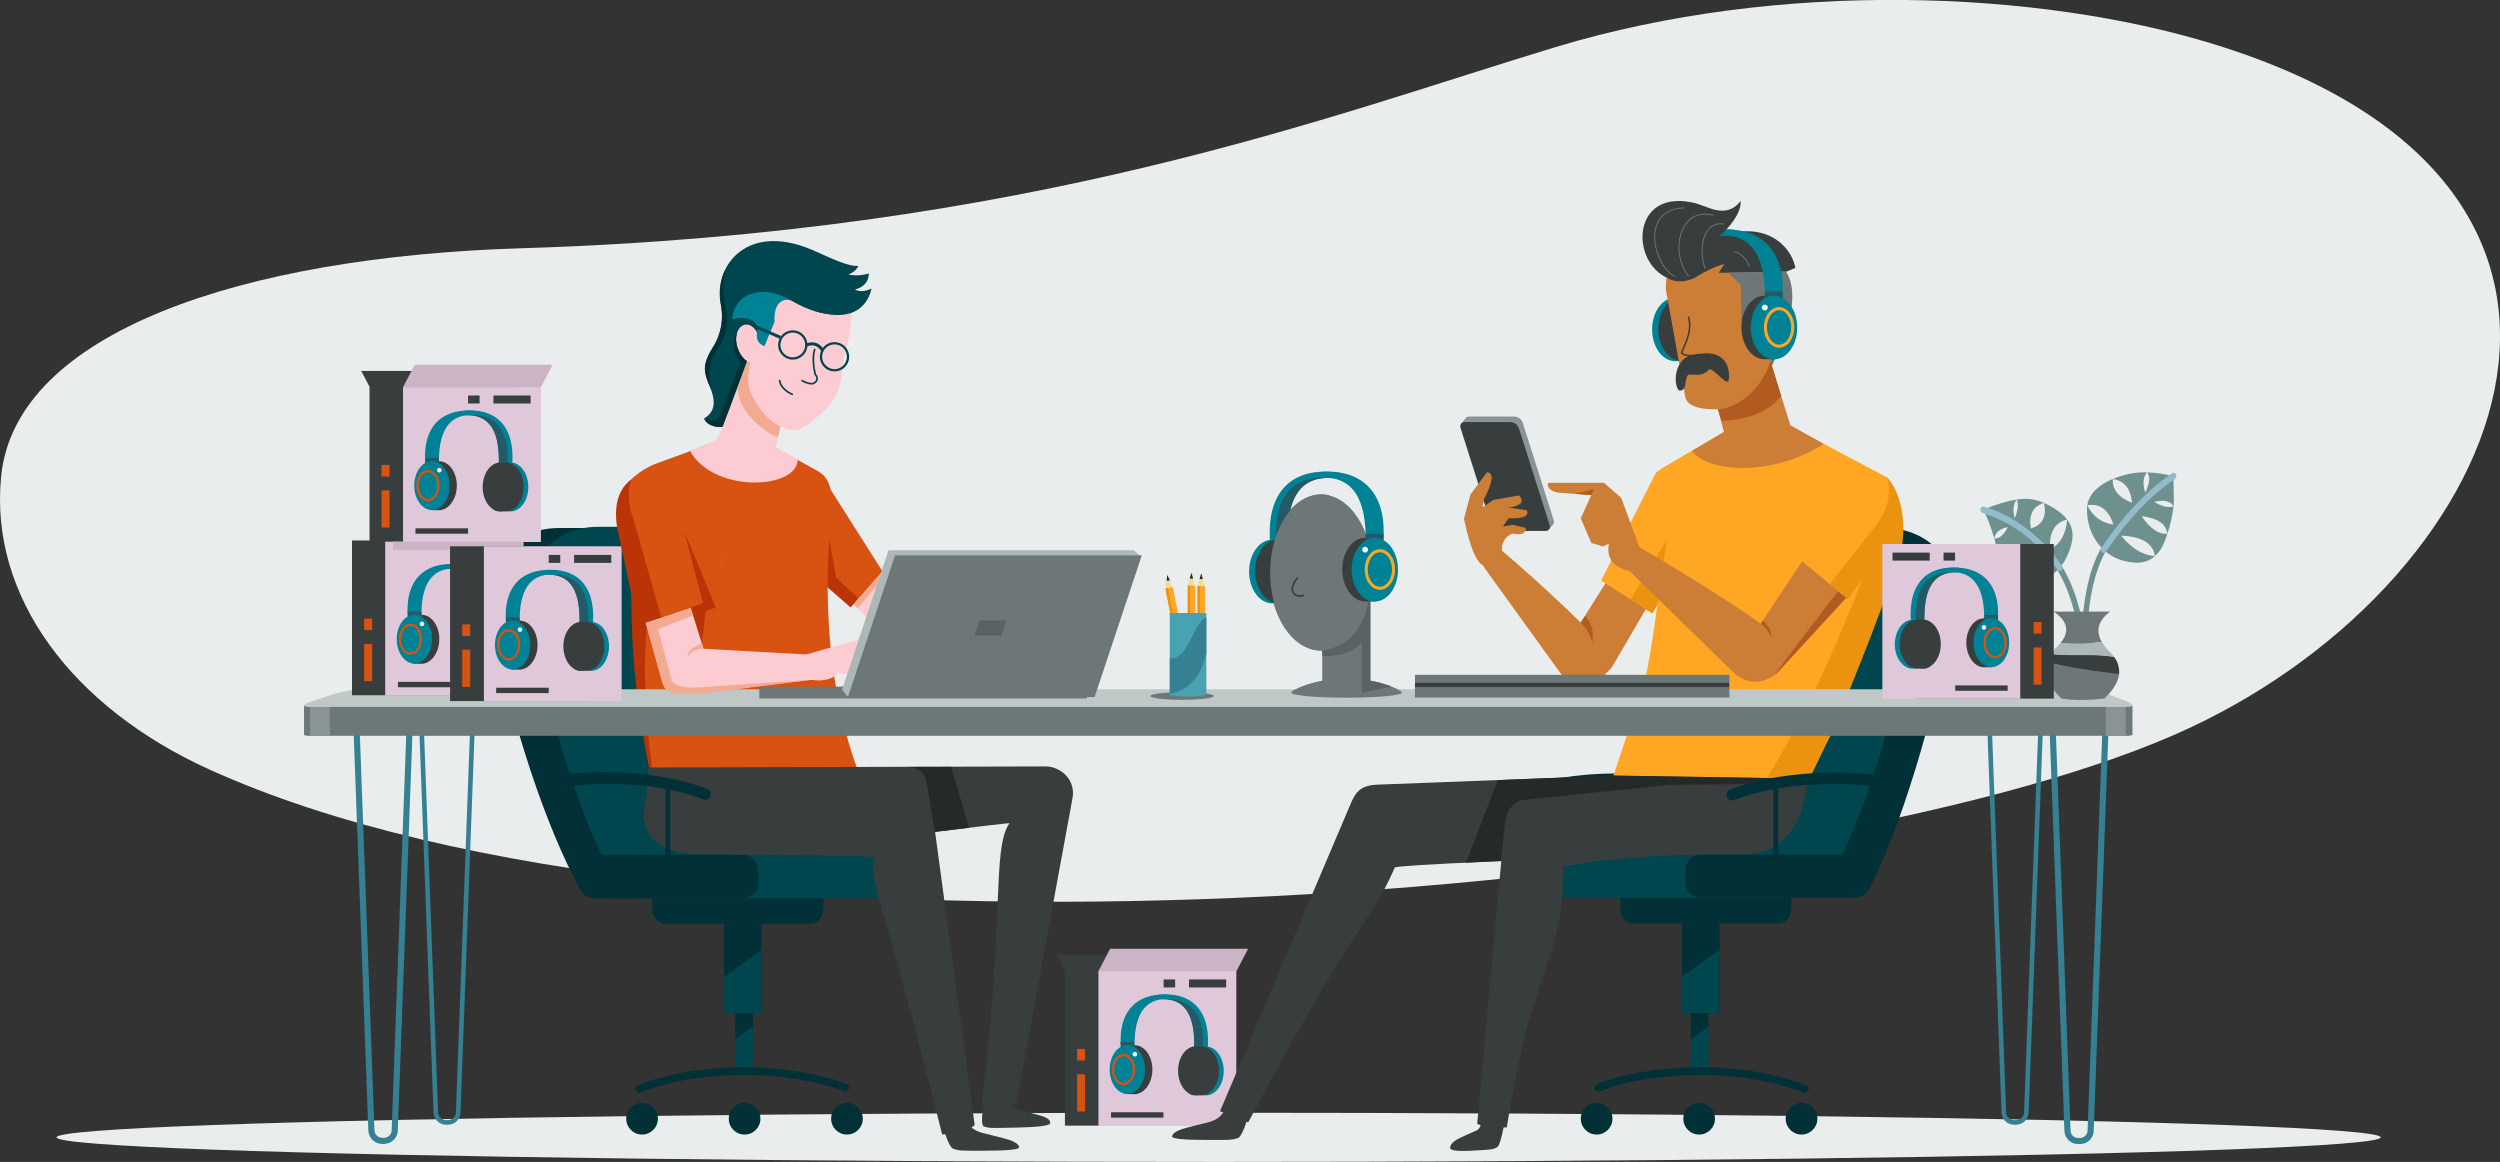 <?xml version="1.0" encoding="utf-8"?>
<!-- Generator: Adobe Illustrator 26.0.2, SVG Export Plug-In . SVG Version: 6.00 Build 0)  -->
<svg version="1.1" id="Layer_1" xmlns="http://www.w3.org/2000/svg" xmlns:xlink="http://www.w3.org/1999/xlink" x="0px" y="0px"
	 viewBox="0 0 1626.4 755.9" style="enable-background:new 0 0 1626.4 755.9;" xml:space="preserve">
<rect x="0" y="0" width="1626.4" height="755.9" fill="#333333" stroke="none"/>
<style type="text/css">
	.st0{fill:#EAEDED;}
	.st1{fill:#383E3E;}
	.st2{fill:#E0C8DB;}
	.st3{fill-rule:evenodd;clip-rule:evenodd;fill:#383E3E;}
	.st4{fill-rule:evenodd;clip-rule:evenodd;fill:#008296;}
	.st5{fill-rule:evenodd;clip-rule:evenodd;fill:#235A66;}
	.st6{fill:#008296;}
	.st7{fill:none;stroke:#D85211;stroke-width:1.53;stroke-miterlimit:3.86;}
	.st8{fill:#F5F9FA;}
	.st9{fill:#D85211;}
	.st10{fill:#CCB4C7;}
	.st11{fill-rule:evenodd;clip-rule:evenodd;fill:#FDCCD2;}
	.st12{fill-rule:evenodd;clip-rule:evenodd;fill:#BA3407;}
	.st13{fill:#013036;}
	.st14{fill:#00464F;}
	.st15{fill-rule:evenodd;clip-rule:evenodd;fill:#00464F;}
	.st16{fill-rule:evenodd;clip-rule:evenodd;fill:#013036;}
	.st17{fill:none;stroke:#013036;stroke-width:5;stroke-linecap:round;stroke-miterlimit:3.86;}
	.st18{fill:none;stroke:#013036;stroke-width:3.12;stroke-linecap:round;stroke-miterlimit:3.86;}
	.st19{fill:none;stroke:#013036;stroke-width:7.28;stroke-linecap:round;stroke-miterlimit:3.86;}
	.st20{fill-rule:evenodd;clip-rule:evenodd;fill:#FFA724;}
	.st21{fill-rule:evenodd;clip-rule:evenodd;fill:#EB9310;}
	.st22{fill-rule:evenodd;clip-rule:evenodd;fill:#CC7D36;}
	.st23{fill:#D9DEDE;}
	.st24{fill:#FAFAF7;}
	.st25{fill:#EFD58F;}
	.st26{fill:#BA3407;}
	.st27{fill:#B8DDE0;}
	.st28{fill:#FEEBB7;}
	.st29{fill:none;stroke:#368093;stroke-width:3.99;stroke-miterlimit:3.86;}
	.st30{fill:none;stroke:#368093;stroke-width:3;stroke-miterlimit:3.86;}
	.st31{fill:#6C7778;}
	.st32{fill-rule:evenodd;clip-rule:evenodd;fill:#6C7778;}
	.st33{fill:#8A9496;}
	.st34{fill-rule:evenodd;clip-rule:evenodd;fill:#BFC7C7;}
	.st35{fill:#6E7778;}
	.st36{fill-rule:evenodd;clip-rule:evenodd;fill:#6E7778;}
	.st37{fill:none;stroke:#FFA724;stroke-width:2;stroke-miterlimit:3.86;}
	.st38{fill-rule:evenodd;clip-rule:evenodd;fill:#B25B20;}
	.st39{fill-rule:evenodd;clip-rule:evenodd;fill:#8A9496;}
	.st40{fill:#CC7D36;}
	.st41{fill-rule:evenodd;clip-rule:evenodd;fill:#242A2A;}
	.st42{fill:none;stroke:#383E3E;stroke-miterlimit:10;}
	.st43{fill:none;stroke:#6E7778;stroke-width:0.6;stroke-linecap:round;stroke-miterlimit:3.86;}
	.st44{fill-rule:evenodd;clip-rule:evenodd;fill:#D85211;}
	.st45{fill-rule:evenodd;clip-rule:evenodd;fill:#F2AA91;}
	.st46{fill:none;stroke:#383E3E;stroke-width:1.12;stroke-linecap:round;stroke-miterlimit:3.86;}
	.st47{fill-rule:evenodd;clip-rule:evenodd;fill:#5A6364;}
	.st48{fill:#6E9190;}
	.st49{fill:#92BCC9;}
	.st50{fill:#ACB7B8;}
	.st51{fill:#F2AA91;}
	.st52{fill:#FDCCD2;}
	.st53{fill:none;stroke:#00464F;stroke-width:1.5;stroke-miterlimit:3.86;}
	.st54{fill:none;stroke:#00464F;stroke-width:2;stroke-miterlimit:3.86;}
	.st55{fill:none;stroke:#05444C;stroke-width:1.12;stroke-linecap:round;stroke-miterlimit:3.86;}
	.st56{fill:#F3DB97;}
	.st57{fill:#FFA724;}
	.st58{fill:#262728;}
	.st59{fill:#EB9310;}
	.st60{fill-rule:evenodd;clip-rule:evenodd;fill:#47A2B2;}
	.st61{fill-rule:evenodd;clip-rule:evenodd;fill:#368093;}
	.st62{fill-rule:evenodd;clip-rule:evenodd;fill:#ACB7B8;}
	.st63{fill:#5A6364;}
</style>
<g id="Layer_2_00000106826219915014913560000011317544669413945990_">
	<g id="layer_1-2">
		<g id="Layer_99">
			<ellipse class="st0" cx="792.8" cy="739.9" rx="756" ry="16"/>
		</g>
		<g id="Layer_97">
			<path class="st0" d="M1439.8,28.6c-113.6-34.9-281.7-42.1-427.7,2S670.8,151.3,339.4,161.5C157.2,167,10.5,216.3,0.8,309.4
				c-8.2,78.9,46.8,151,135.2,191.1c321.5,146.1,1032.8,84.3,1277.7-22.1C1629.3,384.8,1747,123,1439.8,28.6z"/>
		</g>
		<g id="Layer_94">
			<polygon class="st1" points="692.8,631.6 782.5,631.6 782.5,732.3 692.8,732.3 692.8,631.6 			"/>
			<polygon class="st2" points="714.6,631.6 804.3,631.6 804.3,732.5 714.6,732.5 714.6,631.6 			"/>
			<path class="st3" d="M749.7,695.8c0-8.4-4.7-15.2-10.7-15.8c-0.3,0-3.5,0-3.8,0c-6.4,0-8.6,7.1-8.6,15.9s1.1,15.9,7.5,15.9
				c0.2,0,4.6,0,4.8,0C744.9,711.1,749.7,704.2,749.7,695.8z"/>
			<path class="st4" d="M755.4,650.1l-1.2-3c19.3-1.8,33.3,8.5,31.6,34.4l-8.7,1.2C777.6,660.6,771.3,649.1,755.4,650.1z"/>
			<path class="st4" d="M760.5,650l-0.1-2.9c-15.6-1.4-33.9,6-31.1,35.5l8.8,0.1C737.4,660.6,744.5,649,760.5,650z"/>
			<path class="st5" d="M738,677.9h-9c0,1.4,0.1,2.6,0.2,3.7h8.8C738,681,738,679.8,738,677.9z"/>
			<ellipse class="st6" cx="733.4" cy="695.8" rx="11.5" ry="15.9"/>
			<ellipse class="st7" cx="730.9" cy="695.8" rx="6.8" ry="9.4"/>
			<circle class="st8" cx="738.3" cy="685.8" r="1.5"/>
			<path class="st5" d="M782.6,681.3c1.1-22.3-8.6-32.5-25.6-31.3c15.4,0.3,20.2,13,19.9,31L782.6,681.3z"/>
			<ellipse class="st6" cx="784.6" cy="696.7" rx="11.5" ry="15.9"/>
			<path class="st3" d="M793.1,696.6c0-8.4-4.7-15.2-10.7-15.8c-0.3,0-3.5,0-3.8,0c-6.4,0-8.6,7.1-8.6,15.9s1.1,15.9,7.5,15.9
				c0.2,0,4.6,0,4.8,0C788.3,712,793.1,705.1,793.1,696.6z"/>
			<ellipse class="st1" cx="777.9" cy="696.6" rx="11.5" ry="15.9"/>
			<path class="st1" d="M764.5,637.2H757v5.2h7.5L764.5,637.2z M797.7,637.2h-24.2v5.2h24.2V637.2z"/>
			<polygon class="st1" points="722.8,723.6 756.9,723.6 756.9,727.1 722.8,727.1 722.8,723.6 			"/>
			<path class="st9" d="M705.9,689.9v-7.5h-5.2v7.5H705.9z M705.9,723.1v-24.2h-5.2v24.2H705.9z"/>
			<polygon class="st1" points="687.4,621.2 782.2,621.2 787.7,631.7 692.9,631.7 687.4,621.2 			"/>
			<polygon class="st10" points="812,617.2 722.2,617.2 714.6,631.8 804.4,631.8 812,617.2 			"/>
		</g>
		<g id="Layer_93">
			<polygon class="st11" points="550.6,387.6 577,416.5 600.2,398 569.8,371.8 			"/>
		</g>
		<g id="Layer_92">
			<polygon class="st12" points="537.1,333.6 573.5,371.9 553.4,395.2 518.2,364.5 			"/>
		</g>
		<g id="Layer_91">
			<path class="st13" d="M1054.1,579.9c0-4.9,3.9-8.8,8.8-8.8l0,0h93.6c4.9,0,8.8,3.9,8.8,8.8v0V592c0,4.9-3.9,8.8-8.8,8.8h-93.6
				c-4.9,0-8.8-4-8.8-8.8V579.9z"/>
			<polygon class="st13" points="1094.3,589.9 1118.7,589.9 1118.7,659.2 1094.3,659.2 1094.3,589.9 			"/>
			<polygon class="st14" points="1100,666.6 1111.5,666.6 1111.5,696.8 1100,696.8 1100,666.6 			"/>
			<polygon class="st15" points="1094.3,635.5 1118.6,617.8 1118.6,659.1 1094.3,659.1 			"/>
			<polygon class="st16" points="1100,659.1 1111.5,659.1 1111.5,667.8 1100,676 			"/>
			<circle class="st13" cx="1172" cy="727.8" r="10.3"/>
			<circle class="st13" cx="1105.4" cy="727.8" r="10.3"/>
			<circle class="st13" cx="1038.7" cy="727.8" r="10.3"/>
			<path class="st17" d="M1174.1,708.5c-17.6-7.2-41.7-11.7-68.2-11.7c-25.5,0-48.7,4.1-66.1,10.8"/>
			<path class="st16" d="M1271,400.4c6.5-31.4-13.7-56.9-45.1-56.9h-25.3c-31.4,0-62.2,25.5-68.7,56.9
				c-16.7,77.3-34,132.8-52.1,166.4c-3.2,18.4,132.4,19.6,136.1,11.8C1236.6,538.1,1257,470.9,1271,400.4z"/>
			<path class="st15" d="M1245.5,399.6c6.5-31.4-13.7-56.9-45.1-56.9h-25.3c-31.4,0-62.2,25.5-68.7,56.9
				c-16.7,77.3-34,132.8-52.1,166.4c-3.2,18.4,137.6,11.2,139.3,0C1214.2,525.6,1231.5,470.1,1245.5,399.6z"/>
			<path class="st14" d="M988.5,566c0-5.5,4.5-10,10-10h207.4c5.5,0,10,4.5,10,10v8.1c0,5.5-4.5,10-10,10H998.5c-5.5,0-10-4.5-10-10
				L988.5,566L988.5,566z"/>
			<path class="st13" d="M1096.4,566c0-5.5,4.5-10,10-10H1207c5.5,0,10,4.5,10,10v8c0,5.5-4.5,10-10,10h-100.6c-5.5,0-10-4.5-10-10
				L1096.4,566L1096.4,566z"/>
			<line class="st18" x1="1014.3" y1="556.1" x2="1014.3" y2="510.1"/>
			<path class="st19" d="M1079.4,508.4c-9.1-1.1-18.2-1.7-27.4-1.6c-25.5,0-48.7,4.1-66,10.8"/>
			<line class="st18" x1="1155.2" y1="562.5" x2="1155.2" y2="509.6"/>
			<path class="st19" d="M1220.2,507.9c-9.1-1.1-18.2-1.7-27.4-1.6c-25.5,0-48.7,4.1-66.1,10.8"/>
		</g>
		<g id="Layer_90">
			<path class="st1" d="M1085.4,555.8c33.7,0.1,47.2-5.5,43.6-33c-27.5-4.4-7.1-42.2-79.3-18.2l-154.5,5.9
				c-7.5,0.5-12.3,2.6-16,11.2l-85.5,201.2l18.3,7.3c72.2-135.9,77.5-125.4,95.4-165.8C908,562.7,1002.2,559,1085.4,555.8z"/>
		</g>
		<g id="Layer_89">
			<path class="st1" d="M1132.9,555.9c33.8,0.1,40.6-28.4,43.5-49.6c4.1-29.3-70.2-2.3-97.1-4.2l-98.9,17.3L961,731.2
				c6.5,2.5,12.1,2.7,19.3,2.2c16-105,36.7-106.4,36.7-169.5C1017,562.9,1063,554.9,1132.9,555.9z"/>
		</g>
		<g id="Layer_88">
			<path class="st20" d="M1049.6,504.7l20.2-60.2c10.5-50.9,13.9-98,10.6-139.3l41.4-24.2l54.9,2.6l51.3,27.2
				c11.9,17.5,12.7,39.5,2.3,65.8l-36,95l-17.6,35L1049.6,504.7z"/>
		</g>
		<g id="Layer_87">
			<path class="st21" d="M1190.2,380.2l31.4-39.9c8-11.7,8.3-21.5,6.3-29.4c10.5,11.3,14.2,37.4,5.4,59.3
				c-20.7,57.7-39.4,103.1-56,136h-27.7c23.6-39.3,44.3-82.5,61.9-129.6l-9.4,13.4L1190.2,380.2z"/>
		</g>
		<g id="Layer_86">
			<path class="st4" d="M1128.1,153.5l1.4-3.9c-25.2-2.4-43.2,11-41,44.8l11.4,1.6C1099,167.2,1107.2,152.2,1128.1,153.5z"/>
			<path class="st5" d="M1092.5,194.2c-1.4-29.1,11.2-42.4,33.4-40.7c-20.1,0.4-26.3,16.9-25.9,40.4L1092.5,194.2z"/>
			<ellipse class="st6" cx="1089.9" cy="214.3" rx="15.1" ry="20.7"/>
			<path class="st3" d="M1078.8,214.1c0-10.9,6.1-19.9,13.9-20.6c0.4,0,4.6-0.1,5-0.1c8.3,0,11.2,9.3,11.2,20.7s-1.4,20.7-9.7,20.7
				c-0.3,0-6,0-6.3,0C1085.1,234.1,1078.8,225.1,1078.8,214.1z"/>
			<ellipse class="st1" cx="1098.7" cy="214.2" rx="15.1" ry="20.7"/>
		</g>
		<g id="Layer_85">
			<path class="st22" d="M1022.8,413.8l30.6-48.5l29.2,10.6l-33.9,58.1C1037.7,449,1009.5,441.1,1022.8,413.8z"/>
		</g>
		<g id="Layer_84">
			<path class="st13" d="M424.4,580c0-4.9,3.9-8.8,8.8-8.8c0,0,0,0,0,0h93.6c4.9,0,8.8,3.9,8.8,8.8c0,0,0,0,0,0v12.1
				c0,4.9-3.9,8.8-8.8,8.8c0,0,0,0,0,0h-93.6c-4.9,0-8.8-3.9-8.8-8.8c0,0,0,0,0,0V580z"/>
			<polygon class="st13" points="471,590 495.4,590 495.4,659.2 471,659.2 471,590 			"/>
			<polygon class="st14" points="478.3,666.7 489.8,666.7 489.8,696.9 478.3,696.9 478.3,666.7 			"/>
			<polygon class="st15" points="471.1,635.5 495.4,617.9 495.4,659.2 471.1,659.2 			"/>
			<polygon class="st16" points="478.3,659.2 489.8,659.2 489.8,667.8 478.3,676 			"/>
			<circle class="st13" cx="417.7" cy="727.8" r="10.3"/>
			<circle class="st13" cx="484.4" cy="727.8" r="10.3"/>
			<circle class="st13" cx="551" cy="727.8" r="10.3"/>
			<path class="st17" d="M415.7,708.5c17.6-7.2,41.7-11.7,68.2-11.7c25.5,0,48.7,4.1,66,10.8"/>
			<path class="st16" d="M318.7,400.4c-6.5-31.4,13.7-56.9,45.1-56.9h25.3c31.4,0,62.2,25.5,68.7,56.9
				c16.7,77.3,34,132.8,52.1,166.4c3.2,18.4-123.4,22.2-132.2,12.3C355.3,538.6,332.7,470.9,318.7,400.4z"/>
			<path class="st15" d="M344.2,399.6c-6.5-31.4,13.7-56.9,45.1-56.9h25.3c31.4,0,62.2,25.5,68.7,56.9
				c16.7,77.3,34,132.8,52.1,166.4c3.2,18.4-137.6,11.2-139.3,0C375.5,525.6,358.2,470.2,344.2,399.6z"/>
			<path class="st14" d="M377,566.1c0-5.5,4.5-10,10-10h204.2c5.5,0,10,4.5,10,10v8.3c0,5.5-4.5,10-10,10H387c-5.5,0-10-4.5-10-10
				V566.1z"/>
			<path class="st13" d="M376.5,566.1c0-5.5,4.5-10,10-10h96.8c5.5,0,10,4.5,10,10v8.3c0,5.5-4.5,10-10,10h-96.8
				c-5.5,0-10-4.5-10-10L376.5,566.1L376.5,566.1z"/>
			<line class="st18" x1="575.5" y1="556.5" x2="575.5" y2="510.1"/>
			<path class="st19" d="M510.4,508.4c9.1-1.1,18.2-1.6,27.4-1.6c25.5,0,48.7,4.1,66.1,10.8"/>
			<line class="st18" x1="434.6" y1="562.6" x2="434.6" y2="509.6"/>
			<path class="st19" d="M369.5,507.9c9.1-1.1,18.2-1.6,27.4-1.6c25.5,0,48.7,4.1,66,10.8"/>
		</g>
		<g id="Layer_83">
			<path class="st23" d="M510.3,444.7v-0.2c0-0.4,0.2-0.8,0.6-1c0.4-0.2,0.8-0.2,1.2,0l0.3,0.2c0.6,0.3,0.7,1,0.4,1.6
				c-0.2,0.3-0.6,0.6-1,0.6h-0.3l-22.2,0.1l0,0l-6.6-0.1c-0.6,0-1.1-0.5-1.1-1.2c0-0.6,0.5-1.1,1.1-1.1l27.7-0.2v-24.9
				c0-0.6,0.5-1.2,1.1-1.2s1.2,0.5,1.2,1.2v26.1c0,0.6-0.5,1.1-1.1,1.2l-28.8,0.2v-1.2v-1.1l6.5,0.1l22.2-0.1h0.4v1.1l-0.6,1
				l-0.4-0.2l0.6-1h1.2v0.2c0,0.6-0.5,1.2-1.1,1.2S510.3,445.4,510.3,444.7C510.3,444.7,510.3,444.7,510.3,444.7L510.3,444.7z
				 M440.6,470.1h75c0.6,0.1,1.1,0.6,1,1.3c-0.1,0.6-0.5,1-1,1h-75c-0.6,0.1-1.2-0.4-1.3-1s0.4-1.2,1-1.3
				C440.5,470.1,440.5,470.1,440.6,470.1L440.6,470.1z M490.4,444.9v26.4c-0.1,0.6-0.6,1.1-1.3,1c-0.6-0.1-1-0.5-1-1v-26.4
				c0.1-0.6,0.6-1.1,1.3-1C489.9,443.9,490.3,444.3,490.4,444.9z M462.8,443.7l19.8-0.1c0.6,0.1,1.1,0.6,1,1.3c-0.1,0.6-0.5,1-1,1
				l-19.8,0.1c-0.6,0-1.2-0.5-1.2-1.1C461.7,444.2,462.2,443.7,462.8,443.7C462.8,443.7,462.8,443.7,462.8,443.7L462.8,443.7z"/>
			<path class="st24" d="M510,499.4l-14-11.3l10.6-3.1c0.3,1.4,0.7,2.9,1.2,4.2c1.3,2.9,3.6,5.1,6.6,6.2L510,499.4z M534.4,476.8
				v0.1l-0.6,0.6l-15.5,4.1L534.4,476.8z"/>
			<path class="st9" d="M421.2,519.8l0-0.2h0.1v-0.1l1.1,0.3H421.2z M501,289.7c8.3,4,7.6,3.7,28.7,15.5c4.9,2.7,14.2,5.9,11,34
				c-1.3,11-9.8,88.9,17.7,163c0,0-18,6.2-18.8,20.9c-8.8-1.7-115.8-2.5-116.7-3.2c-0.4-0.3,0.5-20.8,0-20.9
				c-12.7-73.3-14.7-121-6-143l17.9-5.2h-0.2L411.9,315l-1.7,1.1c0.1-0.8-5.6,2.9-5.1,2.1c2.5-4.1,11-12.6,21.5-16.5
				c3.4-1.5,29.4-10.1,46.3-18.1l22,10L501,289.7z M450.5,376c4.6,3.7,9.5,5,14.6,3.7c2.4-4.1,4.1-10.3,5-18.5l-19-3
				C450.2,364.1,450,370.1,450.5,376L450.5,376z M465.1,379.7c-5.1,1.2-10,0-14.6-3.7l0,0c-0.5-5.9-0.2-11.9,0.6-17.8l19,3
				C469.1,369.5,467.5,375.7,465.1,379.7L465.1,379.7z"/>
			<polygon class="st25" points="434.7,350.7 434.7,350.7 434.6,351.1 			"/>
			<path class="st26" d="M411.9,314.9l23.6,35.1l-0.6,1.5v0.3c-15.9,33.2-19.4,82.4-10.7,147.5l-2-0.3c-16-80.3-10-111.3-12-182.9
				L411.9,314.9z"/>
			<path class="st27" d="M367.1,480.7l0.5-0.1c-0.3,0.1-0.6,0.2-0.8,0.2L367.1,480.7z"/>
			<polygon class="st28" points="367.8,480.5 367.7,480.6 367.7,480.5 			"/>
		</g>
		<g id="Layer_82">
			<path class="st29" d="M266.6,469.7l-9.8,265.4c0.1,3.8-3,7-6.8,7.1h-1.5c-3.9-0.1-6.9-3.3-6.9-7.1l-9.8-265.4"/>
			<path class="st30" d="M307.5,469.5l-9.4,253.9c0.1,3.7-2.9,6.7-6.5,6.8c0,0,0,0,0,0h-1.5c-3.7-0.1-6.6-3.1-6.6-6.8c0,0,0,0,0,0
				l-9.4-253.9"/>
		</g>
		<g id="Layer_81">
			<path class="st29" d="M1335.2,469.8l9.8,265.4c-0.1,3.9,3,7,6.8,7.1h1.5c3.9-0.1,6.9-3.3,6.8-7.1l9.8-265.4"/>
			<path class="st30" d="M1294.2,469.5l9.4,253.9c-0.1,3.7,2.9,6.7,6.6,6.8h1.5c3.7-0.1,6.6-3.1,6.6-6.8l9.4-253.9"/>
		</g>
		<g id="Layer_80">
			<polygon class="st31" points="197.8,459 1387.3,459 1387.3,477.7 197.8,477.7 197.8,459 			"/>
		</g>
		<g id="Layer_79">
			<path class="st32" d="M215.9,470.7c6.3-2,12.8-3.2,19.4-3.5h1118.9c6.1,0.2,12.2,1.4,17.9,3.5l11,4.2c5.4,2.1,5.7,3.8,0.5,3.8
				H201.1c-5.1,0-4.2-1.7,2.1-3.8L215.9,470.7z"/>
		</g>
		<g id="Layer_78">
			<polygon class="st33" points="201.7,459 214.6,459 214.6,478.7 201.7,478.7 201.7,459 			"/>
		</g>
		<g id="Layer_77">
			<polygon class="st33" points="1370,459 1382.9,459 1382.9,478.7 1370,478.7 1370,459 			"/>
		</g>
		<g id="Layer_76">
			<path class="st34" d="M216,451.9c6.3-2,12.8-3.2,19.4-3.5h1118.8c6.1,0.2,12.2,1.4,17.9,3.5l11,4.2c5.4,2.1,5.7,3.8,0.5,3.8
				H201.2c-5.1,0-4.2-1.7,2.1-3.8L216,451.9z"/>
		</g>
		<g id="Layer_75">
			<polygon class="st35" points="494,446.7 707.1,446.7 707.1,454.4 494,454.4 494,446.7 			"/>
		</g>
		<g id="Layer_74">
			<polygon class="st20" points="1077.5,307.1 1041.6,377.7 1074.9,399 1087.7,377.2 1100.4,293.5 			"/>
		</g>
		<g id="Layer_73">
			<path class="st22" d="M1121.5,281l-3.9-14.8c-9.6,0.4-18.9-1.2-21.1-7.2l-12.7-70.3c-0.9-27.5,19.1-30.8,60-10
				c6.3,34,8.9,53,8,57l13,41l21.7,12.1c-34.6,21.9-75.7,18.3-85.8,4.5L1121.5,281z"/>
		</g>
		<g id="Layer_72">
			<path class="st3" d="M1109.6,158.2c34.4-18.4,55.3-0.4,58.4,16.1l-6,2.5l-43.9,0.7l3.7-5.8L1109.6,158.2z"/>
		</g>
		<g id="Layer_71">
			<path class="st36" d="M1124.4,177.4l8,8l0.6,26.7l18.2-7.1l0.7,34.8c10.2-21,19.9-47.8,10-63.2L1124.4,177.4z"/>
		</g>
		<g id="Layer_70">
			<ellipse class="st37" cx="1151.8" cy="210.6" rx="8.9" ry="12.2"/>
		</g>
		<g id="Layer_69">
			<path class="st3" d="M1097.9,231.8l8-1.6c12.3-1.9,19.8,4.1,18.9,16.6c-1.1,5.6-9.4-7.1-12.8-6.5c-3.4,3.7-6.1,3.7-13.7,3.4
				c-3,3.8-0.4,11.1-6.2,10.3C1088.8,249.6,1089,237,1097.9,231.8z"/>
		</g>
		<g id="Layer_68">
			<path class="st38" d="M1117.7,266.3c17.4-1.7,30.4-18.1,34.1-31.5l7,22.9c-8.6,10.2-21.6,15.6-38.9,16L1117.7,266.3z"/>
		</g>
		<g id="Layer_67">
			<path class="st39" d="M950.3,277.8c-0.1-0.7,0-1.3,0.2-2c0.1-0.3,2.7-3.2,2.8-3.5c0.5-0.9,1.5-1.4,2.5-1.3h29.6
				c2.4,0.1,4.4,1.7,5.2,3.9l20.2,63.5c0.4,1,0.2,2.2-0.5,3c-0.1,0.1-2.5,2.8-2.7,3c-0.8,0.4-1.6,0.5-2.5,0.5l-26.6-2.6
				c-2.4-0.1-4.4-1.7-5.2-3.9L950.3,277.8z"/>
			<path class="st1" d="M950.2,278.5c-0.7-2.2,0.5-3.9,2.7-3.9h30c2.4,0.1,4.4,1.7,5.2,3.9l20,63c0.7,2.2-0.5,3.9-2.7,3.9h-30
				c-2.4-0.1-4.4-1.7-5.2-3.9L950.2,278.5L950.2,278.5z"/>
		</g>
		<g id="Layer_66">
			<path class="st40" d="M969.6,352.2c-1.2-0.1-2.3-0.1-3.5,0c-2.5,0.2-4.3,0.9-5.3,2c-1.1,1.2-1.6,2.1-1.7,4.6c0,1.3,6.8,10,6.9,11
				l51.8,71.8c15.9,18.4,37.6-0.8,22-24C1033.6,408.3,985.1,364,969.6,352.2z"/>
			<path class="st40" d="M956.6,321.7l10.8-14.5c4.5,0.6,3.9,6.3-1.8,17.1l-1.2,5.8l7-4.8l16.8-3c3.8,4,1.5,6.7-6.8,8l11.8,1.6
				c1.8,3.9-2.2,5.6-11.8,5.3l-3.7,5.3l6.7-1.1l8.3,2.1c-0.2,3.7-3.1,4.9-8.6,3.6c-3.6,1.2-6.2,4.3-6.8,8
				c-0.3,6.4-3.4,10.7-9.2,12.9c-5.6,2.2-10.9-8-15.7-30.5L956.6,321.7z"/>
		</g>
		<g id="Layer_65">
			<polygon class="st35" points="920.5,439 1125.1,439 1125.1,453.8 920.5,453.8 920.5,439 			"/>
		</g>
		<g id="Layer_64">
			<path class="st22" d="M1138.6,416.1l33.8-51l28.6,23.9l-45.1,49C1142,450.3,1119.8,440.1,1138.6,416.1z"/>
		</g>
		<g id="Layer_63">
			<path class="st3" d="M1132.9,213c0-10.9,6.1-19.8,13.9-20.6c0.4,0,4.6-0.1,5-0.1c8.3,0,11.2,9.3,11.2,20.7s-1.4,20.7-9.7,20.7
				c-0.3,0-6,0-6.3,0C1139.2,233,1132.9,224,1132.9,213z"/>
			<path class="st4" d="M1118.8,153.3l0.2-3.8c20.3-1.9,44.1,7.8,40.5,46.2l-11.4,0.2C1148.9,167.1,1139.7,152,1118.8,153.3z"/>
			<path class="st5" d="M1148.1,189.6h11.8c0,1.9-0.1,3.4-0.2,4.8h-11.5C1148.1,193.7,1148.1,192.1,1148.1,189.6z"/>
			<ellipse class="st6" cx="1154.1" cy="213.1" rx="15.1" ry="20.7"/>
			<ellipse class="st37" cx="1157.4" cy="213" rx="8.9" ry="12.2"/>
			
				<ellipse transform="matrix(0.161 -0.987 0.987 0.161 765.836 1300.754)" class="st8" cx="1147.8" cy="200.1" rx="1.9" ry="1.9"/>
		</g>
		<g id="Layer_62">
			<path class="st3" d="M1085.1,181c-24.5-10.5-23.7-57.1,15.2-49.4c9.8,1.5,21.8,12,32.1-0.8c0.8,9.6-12.4,22.7-18.3,26.5
				l10.4,13.8c-6.4,1.2-13.8,4.5-22.2,9.8C1095.3,184,1088.8,183.4,1085.1,181z"/>
		</g>
		<g id="Layer_61">
			<polygon class="st1" points="229,351.6 318.7,351.6 318.7,452.3 229,452.3 229,351.6 			"/>
			<polygon class="st2" points="250.6,351.6 340.5,351.6 340.5,452.5 250.6,452.5 250.6,351.6 			"/>
			<path class="st3" d="M285.8,415.8c0-8.4-4.7-15.2-10.7-15.8c-0.3,0-3.5,0-3.8,0c-6.4,0-8.6,7.1-8.6,15.9s1.1,15.9,7.5,15.9
				c0.2,0,4.6,0,4.8,0C281,431.1,285.8,424.2,285.8,415.8z"/>
			<path class="st4" d="M291.5,370.1l-1.2-3c19.3-1.9,33.3,8.5,31.6,34.4l-8.7,1.2C313.8,380.6,307.5,369.2,291.5,370.1z"/>
			<path class="st4" d="M296.6,370l-0.1-2.9c-15.6-1.4-33.9,6-31.1,35.5l8.8,0.1C273.5,380.6,280.7,369,296.6,370z"/>
			<path class="st5" d="M274.2,397.9h-9c0,1.4,0.1,2.6,0.2,3.7h8.8C274.2,401,274.2,399.8,274.2,397.9z"/>
			<ellipse class="st6" cx="269.6" cy="415.8" rx="11.5" ry="15.9"/>
			<ellipse class="st7" cx="267" cy="415.8" rx="6.8" ry="9.4"/>
			<path class="st8" d="M273,405.9c0-0.8,0.7-1.5,1.5-1.5s1.5,0.7,1.5,1.5c0,0.8-0.7,1.5-1.5,1.5C273.7,407.3,273,406.7,273,405.9
				C273,405.9,273,405.9,273,405.9z"/>
			<path class="st5" d="M318.8,401.3c1.1-22.3-8.6-32.5-25.6-31.3c15.5,0.3,20.2,13,19.9,31L318.8,401.3z"/>
			<ellipse class="st6" cx="320.8" cy="416.8" rx="11.5" ry="15.9"/>
			<path class="st3" d="M329.3,416.6c0-8.4-4.7-15.2-10.7-15.8c-0.3,0-3.5,0-3.8,0c-6.4,0-8.6,7.1-8.6,15.9s1.1,15.9,7.5,15.9
				c0.2,0,4.6,0,4.8,0C324.5,432,329.3,425.1,329.3,416.6z"/>
			<ellipse class="st1" cx="314.1" cy="416.7" rx="11.5" ry="15.9"/>
			<path class="st1" d="M300.6,357.2h-7.5v5.2h7.5V357.2z M333.8,357.2h-24.2v5.2h24.2V357.2z"/>
			<polygon class="st1" points="258.9,443.6 293.1,443.6 293.1,447.1 258.9,447.1 258.9,443.6 			"/>
			<path class="st9" d="M242.1,409.9v-7.5h-5.2v7.5H242.1z M242.1,443.1v-24.2h-5.2v24.2H242.1z"/>
		</g>
		<g id="Layer_60">
			<polygon class="st1" points="240.4,251.7 330,251.7 330,352.4 240.4,352.4 240.4,251.7 			"/>
			<polygon class="st2" points="262.2,251.7 351.9,251.7 351.9,352.6 262.2,352.6 262.2,251.7 			"/>
			<path class="st3" d="M297.2,315.9c0-8.4-4.7-15.2-10.7-15.8c-0.3,0-3.5,0-3.8,0c-6.4,0-8.6,7.1-8.6,15.9s1.1,15.9,7.5,15.9
				c0.2,0,4.6,0,4.8,0C292.4,331.2,297.2,324.3,297.2,315.9z"/>
			<path class="st4" d="M302.9,270.2l-1.2-3c19.3-1.9,33.3,8.5,31.6,34.4l-8.7,1.2C325.2,280.7,318.9,269.2,302.9,270.2z"/>
			<path class="st4" d="M308,270.1l-0.1-2.9c-15.6-1.4-33.9,6-31.1,35.5l8.8,0.1C284.9,280.7,292,269.1,308,270.1z"/>
			<path class="st5" d="M285.6,298h-9c0,1.4,0.1,2.7,0.2,3.7h8.8C285.6,301.1,285.6,299.9,285.6,298z"/>
			<ellipse class="st6" cx="281" cy="315.9" rx="11.5" ry="15.9"/>
			<ellipse class="st7" cx="278.4" cy="315.9" rx="6.8" ry="9.4"/>
			<path class="st8" d="M284.3,305.9c0-0.8,0.7-1.5,1.5-1.5s1.5,0.7,1.5,1.5c0,0.8-0.7,1.5-1.5,1.5c0,0,0,0,0,0
				C285,307.4,284.3,306.8,284.3,305.9z"/>
			<path class="st5" d="M330.2,301.4c1.1-22.3-8.6-32.5-25.6-31.3c15.5,0.4,20.2,13,19.9,31L330.2,301.4z"/>
			<ellipse class="st6" cx="332.2" cy="316.8" rx="11.5" ry="15.9"/>
			<path class="st3" d="M340.7,316.7c0-8.4-4.7-15.2-10.7-15.8c-0.3,0-3.5,0-3.8,0c-6.4,0-8.6,7.1-8.6,15.9s1.1,15.9,7.5,15.9
				c0.2,0,4.6,0,4.8,0C335.9,332.1,340.7,325.2,340.7,316.7z"/>
			<ellipse class="st1" cx="325.5" cy="316.8" rx="11.5" ry="15.9"/>
			<path class="st1" d="M312,257.3h-7.5v5.2h7.5V257.3z M345.2,257.3H321v5.2h24.2V257.3z"/>
			<polygon class="st1" points="270.3,343.7 304.5,343.7 304.5,347.2 270.3,347.2 270.3,343.7 			"/>
			<path class="st9" d="M253.4,310v-7.5h-5.2v7.5H253.4z M253.4,343.2V319h-5.2v24.2L253.4,343.2z"/>
			<polygon class="st1" points="235,241.3 329.7,241.3 335.2,251.8 240.5,251.8 235,241.3 			"/>
			<polygon class="st10" points="359.6,237.3 269.8,237.3 262.2,251.9 351.9,251.9 359.6,237.3 			"/>
		</g>
		<g id="Layer_59">
			<polygon class="st10" points="255.6,352.4 340.5,352.4 340.5,357.7 255.6,357.7 255.6,352.4 			"/>
		</g>
		<g id="Layer_58">
			<polygon class="st1" points="292.8,355.4 382.5,355.4 382.5,456.1 292.8,456.1 292.8,355.4 			"/>
			<polygon class="st2" points="314.8,355.4 404.4,355.4 404.4,456.2 314.8,456.2 314.8,355.4 			"/>
			<path class="st3" d="M349.7,419.6c0-8.4-4.7-15.2-10.7-15.8c-0.3,0-3.5,0-3.8,0c-6.4,0-8.6,7.1-8.6,15.9s1.1,15.9,7.5,15.9
				c0.2,0,4.6,0,4.8,0C344.9,434.9,349.7,428,349.7,419.6z"/>
			<path class="st4" d="M355.4,373.9l-1.2-3c19.3-1.9,33.3,8.5,31.6,34.4l-8.7,1.2C377.7,384.4,371.4,373,355.4,373.9z"/>
			<path class="st4" d="M360.5,373.8l-0.1-2.9c-15.6-1.4-33.9,6-31.1,35.5l8.8,0.1C337.4,384.4,344.5,372.8,360.5,373.8z"/>
			<path class="st5" d="M338.1,401.7h-9c0,1.4,0.1,2.6,0.2,3.7h8.8C338,404.8,338,403.6,338.1,401.7z"/>
			<ellipse class="st6" cx="333.5" cy="419.6" rx="11.5" ry="15.9"/>
			<ellipse class="st7" cx="330.9" cy="419.5" rx="6.8" ry="9.4"/>
			<path class="st8" d="M336.8,409.6c0-0.8,0.7-1.5,1.5-1.5s1.5,0.7,1.5,1.5s-0.7,1.5-1.5,1.5c0,0,0,0,0,0
				C337.5,411.1,336.8,410.5,336.8,409.6C336.8,409.6,336.8,409.6,336.8,409.6z"/>
			<path class="st5" d="M382.7,405.1c1.1-22.3-8.6-32.5-25.6-31.3c15.5,0.3,20.2,13,19.9,31L382.7,405.1z"/>
			<ellipse class="st6" cx="384.7" cy="420.5" rx="11.5" ry="15.9"/>
			<path class="st3" d="M393.2,420.4c0-8.4-4.7-15.2-10.7-15.8c-0.3,0-3.5,0-3.8,0c-6.4,0-8.6,7.1-8.6,15.9s1.1,15.9,7.5,15.9
				c0.2,0,4.6,0,4.8,0C388.4,435.8,393.2,428.9,393.2,420.4z"/>
			<ellipse class="st1" cx="378" cy="420.5" rx="11.5" ry="15.9"/>
			<path class="st1" d="M364.5,361H357v5.2h7.5L364.5,361z M397.7,361h-24.2v5.2h24.2V361z"/>
			<polygon class="st1" points="322.8,447.4 357,447.4 357,450.9 322.8,450.9 322.8,447.4 			"/>
			<path class="st9" d="M305.9,413.7v-7.5h-5.2v7.5H305.9z M305.9,446.9v-24.2h-5.2v24.2L305.9,446.9z"/>
		</g>
		<g id="Layer_57">
			<path class="st1" d="M810.6,725c1,0.1-1.1-0.6,0.5,4.2c-2.5,7.8-4.3,10.3-5.6,11.1c-4.4,1.5-5.5,1.3-20.8,1.3s-22.7-0.8-22.2-2.5
				s2.6-3.2,6.3-4.5c3-1.1,17.4-4.4,18.1-4.7c3.1-1.1,7.2-2.3,10.1-8.3C811.4,717,801.6,725.2,810.6,725z"/>
		</g>
		<g id="Layer_56">
			<path class="st1" d="M977.8,728.5c0.8,0.1-0.8-0.6,0.4,4.8c-1.7,8.9-3,11.8-3.9,12.8c-3.1,1.9-3.9,1.7-14.9,2.4s-16.2,0.1-16-1.9
				s1.8-3.8,4.5-5.3c2.2-1.4,12.4-5.7,13-6c2.2-1.4,2.3-3.2,4.4-10.1C975.5,719.1,971.4,729,977.8,728.5z"/>
		</g>
		<g id="Layer_55">
			<path class="st1" d="M614.9,732c-1,0.1,1.1-0.6-0.5,4.2c2.5,7.8,4.3,10.3,5.6,11.1c4.4,1.5,5.5,1.3,20.8,1.3s22.7-0.8,22.2-2.5
				s-2.6-3.2-6.3-4.5c-3-1.1-17.4-4.4-18.1-4.7c-3.1-1.1-7.2-2.3-10.1-8.3C614.1,723.9,623.9,732.1,614.9,732z"/>
		</g>
		<g id="Layer_54">
			<path class="st1" d="M640.6,717.4c-1.1,0.1,3.4-5.9,0-1c-2.7,11.2-1.7,15.5-0.8,16.3c3.8,1.4,5,1.2,20.2,0.9s23-1.2,23.2-2.9
				s-1.3-3.2-4.6-4.4c-2.6-1-15.8-4-16.3-4.3c-2.7-1.1-6.3-2.2-6.9-8.1C642.9,709.3,649.5,717.3,640.6,717.4z"/>
		</g>
		<g id="Layer_53">
			<path class="st41" d="M979.4,533.1c1.6-6.6,5.1-10.8,10.6-12.6l96.1-9.9l89.9-1l0.5-3l-126.8-2.1l-75.3,3l-20.7,53.7l22.8-1.1
				L979.4,533.1z"/>
		</g>
		<g id="Layer_52">
			<path class="st42" d="M1098.4,205.9c3.4,10.6-4.4,21.5-4.4,23.9c1.6,1.1,4.4,2.4,11.5,0.8"/>
		</g>
		<g id="Layer_51">
			<path class="st43" d="M1095.3,135.3c-28.4,0.8-19.8,37.6-5.6,44.6"/>
		</g>
		<g id="Layer_50">
			<path class="st43" d="M1114.5,140.1c-22-6-28.4,24.5-16,39.5"/>
		</g>
		<g id="Layer_49">
			<path class="st43" d="M1121.4,145.8c-12.8-2.4-16.8,15-12.3,28.7"/>
		</g>
		<g id="Layer_48">
			<path class="st43" d="M1137.9,173.4c-1.2-4.8-6.3-9.5-9.5-9.5"/>
		</g>
		<g id="Layer_47">
			<path class="st1" d="M481,554.6c-45.4-2.2-65.8-10.9-58.9-55.3l258.1-0.7c10.2,0.1,20.1,9.1,17.4,21.4l-36.5,198.5l-22.7,0.5
				c15.4-117.9,6.6-166.7,18.3-183.4C657.3,534.7,524.6,552.4,481,554.6z"/>
		</g>
		<g id="Layer_46">
			<path class="st1" d="M455.9,555.7c-33.1,0.1-44.8-17.9-32-47.2c28.5-4.7,62.2-0.5,88.4-2.6l92,5.4l29.8,220.7
				c-6.1,5-13.4,5.7-21.2,6c-39.3-159.7-47.6-161-44.3-180.2C568.8,556.2,496.3,556.4,455.9,555.7z"/>
		</g>
		<g id="Layer_45">
			<path class="st41" d="M603,510c-1-7.2-5.6-10.9-13.7-11.1h29.4l11.8,39.6l-22.3,2.7L603,510z"/>
		</g>
		<g id="Layer_44">
			<polygon class="st21" points="1060.8,390 1084.4,350.9 1078.2,393.3 1075,399 			"/>
		</g>
		<g id="Layer_43">
			<path class="st40" d="M1064.7,354.9c-1.2,0.1-2.3,0.2-3.5,0.5c-2.5,0.6-4.1,1.5-5,2.8s-1.3,3.3-1,5.8c0.1,1.1,0.3,2.2,0.6,3.3
				l72.6,70.8c18.3,16,41.4-6.6,22.8-27.5C1143.7,402.3,1081.7,364.4,1064.7,354.9z"/>
		</g>
		<g id="Layer_42">
			<path class="st22" d="M1067.1,357.6l-12.4-33.7l-11.2-9.8h-36.4c-1.1,4.4,3.9,6.1,7.6,6.5l20.5,1.5l-6.8,15.1l6.8,16l7.6,2.3
				l3.9-1.8c-1.8,9.3,2.7,15.3,13.3,17.8L1067.1,357.6z"/>
		</g>
		<g id="Layer_41">
			<path class="st38" d="M1201,388.9l-45.1,49.1c-8.1,8.5,39.8-53.2,39.8-53.2L1201,388.9z"/>
		</g>
		<g id="Layer_40">
			<path class="st44" d="M408.1,314.6c-5.8,7-4.9,19.1-2.3,35.1l12.2,56.5l40.5-12.7l-13.7-51.1
				C435.4,314.1,425.4,306.1,408.1,314.6z"/>
		</g>
		<g id="Layer_39">
			<path class="st12" d="M401.5,343.2l13.7,64.2l15-5.4l-17.5-62.4c-4-10.1-4.7-19.3-2.1-27.6C402.2,318.4,399.2,328.8,401.5,343.2z
				"/>
		</g>
		<g id="Layer_38">
			<path class="st11" d="M420.2,405.2l10.6,38.5c1.1,4.2,4.6,6.5,10.6,7h20.4l2.1-9l-14.5-46.1L420.2,405.2z"/>
		</g>
		<g id="Layer_37">
			<polygon class="st11" points="443.7,421.3 532.1,426.2 530.2,442 460.8,450.1 			"/>
		</g>
		<g id="Layer_36">
			<path class="st44" d="M538.3,344.3l5.7,31.5l14.4,13.5l15.7-17.6l-33.7-53.1c-11-0.5-17.3-0.5-6.5,18.3L538.3,344.3z"/>
		</g>
		<g id="Layer_35">
			<path class="st11" d="M523.1,426.2l37.5-10.8l7.5-8.3l-10.8,31.5l-11.8-0.6c-6.4,6.2-16.9,4.9-19.9,3.6L523.1,426.2z"/>
		</g>
		<g id="Layer_34">
			<path class="st45" d="M420,405.3l29.8-9.9l1.3,4.9l-22.9,9l8.8,33.5c2.5,4.1,10.2,5.4,23.2,4l67-4.5l-66,8.5H442
				c-5.7,0.3-9.1-1.2-10.3-4.7L420,405.3z"/>
		</g>
		<g id="Layer_33">
			<polygon class="st12" points="457.3,392.1 445.2,346 465.7,395.2 459.1,397.5 456.7,418.4 449.5,395.4 			"/>
		</g>
		<g id="Layer_32">
			<polygon class="st1" points="920.6,444.2 1124.9,444.2 1124.9,447 920.6,447 920.6,444.2 			"/>
		</g>
		<g id="Layer_31">
			<ellipse class="st35" cx="859.4" cy="372.5" rx="33.6" ry="50.8"/>
			<polygon class="st35" points="860.2,385.1 891.5,385.1 891.5,444.6 860.2,444.6 860.2,385.1 			"/>
			<path class="st36" d="M840,450.6c0-1.8,16.1-9.3,36-9.3s36,7.5,36,9.3s-16.1,3.3-36,3.3S840,452.4,840,450.6z"/>
			<path class="st3" d="M873.2,370.5c0-10.9,6.1-19.9,13.9-20.6c0.4,0,4.6,0,5,0c8.3,0,11.2,9.3,11.2,20.7s-1.4,20.7-9.7,20.7
				c-0.3,0-6,0-6.3,0C879.5,390.5,873.2,381.5,873.2,370.5z"/>
			<path class="st4" d="M865.8,311l1.6-3.9c-25.2-2.4-43.4,11.1-41.2,44.8l11.4,1.6C836.8,324.7,845,309.8,865.8,311z"/>
			<path class="st4" d="M859.1,310.8l0.2-3.8c20.3-1.9,44.1,7.8,40.5,46.2l-11.4,0.2C889.2,324.6,880,309.6,859.1,310.8z"/>
			<path class="st5" d="M888.4,347.2h11.8c-0.1,1.9-0.1,3.5-0.2,4.8h-11.5C888.4,351.3,888.4,349.7,888.4,347.2z"/>
			<ellipse class="st6" cx="894.4" cy="370.6" rx="15.1" ry="20.7"/>
			<ellipse class="st37" cx="897.7" cy="370.5" rx="8.9" ry="12.2"/>
			<path class="st8" d="M886.2,357.6c0-1.1,0.9-1.9,1.9-1.9c1.1,0,1.9,0.9,1.9,1.9c0,1.1-0.9,1.9-1.9,1.9c0,0,0,0,0,0
				C887,359.5,886.2,358.7,886.2,357.6C886.2,357.6,886.2,357.6,886.2,357.6z"/>
			<path class="st5" d="M830.2,351.7c-1.4-29.1,11.2-42.4,33.4-40.8c-20.1,0.5-26.3,16.9-25.9,40.5L830.2,351.7z"/>
			<ellipse class="st6" cx="827.7" cy="371.8" rx="15.1" ry="20.7"/>
			<path class="st3" d="M816.5,371.6c0-10.9,6.1-19.9,13.9-20.6c0.4,0,4.6,0,5,0c8.3,0,11.2,9.3,11.2,20.7s-1.4,20.7-9.7,20.7
				c-0.3,0-6,0-6.3,0C822.8,391.6,816.5,382.6,816.5,371.6z"/>
			<ellipse class="st1" cx="836.4" cy="371.7" rx="15.1" ry="20.7"/>
			<path class="st36" d="M826.3,372.4c0-28,15-50.8,33.6-50.8s1.6,22.7,1.6,50.8s17,50.8-1.6,50.8S826.3,400.4,826.3,372.4z"/>
			<path class="st46" d="M843.9,376.1c-2.2,2.6-3.9,6.5-2.8,9.1c1.3,2.2,2.8,2.9,6.9,2.2"/>
			<path class="st47" d="M860.2,423.3c16.5-2.8,26.6-13.6,30.2-32.4l1.1,0.1v51.8c4.7,0.9,9.2,2.1,13.7,3.8l-19.3,4.2v-33.6
				c-3.8,6.6-12.4,9.8-25.7,9.7V423.3z"/>
		</g>
		<g id="Layer_30">
			<path class="st38" d="M1028.3,405.1c3.6,3.5,6.2,7.9,7.7,12.7c1.1-6.1-0.6-12.5-4.8-17.1L1028.3,405.1z"/>
		</g>
		<g id="Layer_29">
			<path class="st45" d="M457.7,422c-3.6,0-8,1.3-10.5,5.4c0-3.4,3.5-6.7,9.4-8.7L457.7,422z"/>
		</g>
		<g id="Layer_28">
			<path class="st19" d="M365.5,507.5c9.1-1.1,18.2-1.6,27.4-1.6c25.5,0,48.7,4.1,66,10.8"/>
		</g>
		<g id="Layer_27">
			<line class="st18" x1="434.5" y1="561.9" x2="434.5" y2="508.9"/>
		</g>
		<g id="Layer_26">
			<path class="st19" d="M1220.2,507.9c-9.1-1.1-18.2-1.6-27.4-1.6c-25.5,0-48.7,4.1-66,10.8"/>
		</g>
		<g id="Layer_25">
			<line class="st18" x1="1155.2" y1="561" x2="1155.2" y2="508.1"/>
		</g>
		<g id="Layer_24">
			<path class="st48" d="M1344.8,338c-1.6-2.1-3.6-4-5.8-5.5c-2.9-2.1-6.1-3.9-9.4-5.4c-4.1-1.8-8.5-2.7-13-2.6
				c-1.6,0.1-3.2,0.3-4.7,0.5c1.4,2.5,1,6.6-1.2,12.2c-1.4-5.2-1-9.3,1.2-12.2c-6,0.9-13.3,3.1-21.8,6.6c2.4,4.1,4.9,10.4,7.3,18.8
				l1.7,6.4c0.8,3.4,2,6.7,3.7,9.9c1.4-10.9,5.7-14.9,12.9-11.9c-2.5,6.5-6.8,10.4-12.9,11.9c3,5.7,7.1,9.1,12.3,10.3
				c1.6,0.4,3.1,0.6,4.7,0.7c-2.4-9.9,0.8-15.6,9.8-17c-0.4,7.1-3.6,12.7-9.8,17c5.5,0.5,11-0.9,15.5-4.1c1.7-1.2,3.3-2.7,4.7-4.2
				v-0.1c3.3-3.8,5.8-8.8,7.5-15.1S1348.3,342.6,1344.8,338L1344.8,338z M1344.8,338c-0.7,9.3-4.3,15.8-11,19.3
				C1332.9,346.6,1336.5,340.1,1344.8,338z M1329.7,327.2c2,8.8-0.9,14.3-8.5,16.6C1319.7,334.9,1322.5,329.4,1329.7,327.2
				L1329.7,327.2z M1306.2,342.9c-2.5,5-5.4,7.5-8.8,7.5C1297.8,346.6,1300.8,344.1,1306.2,342.9L1306.2,342.9z M1414,309.8
				L1414,309.8c-5.7-1.5-11.5-2.3-17.3-2.5c-6.2-0.2-12.3,0.8-18.2,2.8c-0.8,0.3-2.1,0.8-4.1,1.5c-9.9,4.3-15.4,10-16.5,17.1
				c8.1-1.4,13.8,2.8,17,12.5c-7.8-1-13.4-5.2-17-12.5c-0.1,0.9-0.2,1.7-0.2,2.6c0,9.3,2.8,17.3,8.5,23.9c0.7,0.8,1.5,1.6,2.3,2.4v0
				c5.3,5.1,12.1,7.9,20.4,8.4c4.7,0.5,9.4-1,13-4.2c-7.7-0.5-15-4.9-22-13.3c13.4,0.5,20.8,4.9,22,13.3c2.9-2.5,5.2-6.2,6.9-11.1
				c0.3-0.9,0.8-2,1.2-3.5c-5.5,0.6-11.1-3.2-16.8-11.4c10.4,1.2,16,5,16.8,11.4c2-5.8,3.3-11.8,4-17.8c-3.2,1.1-7.4,0.2-12.6-2.9
				c6.5-1.5,10.7-0.5,12.6,2.9c0.2-2.1,0.3-4.1,0.2-6.2C1414,315.8,1414,311.3,1414,309.8z M1374.5,311.6
				c7.5,1.2,11.7,6.3,12.5,15.5C1378.3,323.7,1374.1,318.6,1374.5,311.6L1374.5,311.6z M1396.7,307.2c2.3,2.2,2,6.6-1,13.3
				C1393.8,315,1394.1,310.5,1396.7,307.2L1396.7,307.2z"/>
			<path class="st48" d="M1367,356.4c-8.7,15.3-12.9,37.6-12.9,66.7c0,1.9,0,3.9,0,5.9h1.8l1.8-0.1c-1.5-24.9-6.9-45.1-16.4-60.7
				c-0.4-0.8-1.4-1.1-2.3-0.7c-0.1,0.1-0.2,0.1-0.3,0.2c-0.8,0.8-1,2-0.4,3c9,14.7,14.2,34.2,15.7,58.5c0,1.1,0.9,2,1.9,2
				c1.1-0.1,1.9-1.1,1.8-2.2c0-2-0.1-3.9-0.1-5.8c0-28.7,4.2-50.1,12.2-64.3c0.6-1,0.4-2.3-0.5-3c-0.7-0.6-1.8-0.4-2.4,0.3
				C1367.1,356.2,1367,356.3,1367,356.4L1367,356.4z"/>
			<path class="st49" d="M1370,358.9c14.4-21.1,29.4-36.9,44.9-47.3c0.9-0.7,1.2-1.9,0.7-3c-0.4-0.9-1.4-1.3-2.2-0.9
				c-0.1,0-0.2,0.1-0.3,0.2c-16,10.8-31.3,26.9-46,48.4c-0.6,0.9-0.5,2.2,0.3,3c0.7,0.6,1.7,0.6,2.4,0
				C1369.8,359.1,1369.9,359,1370,358.9L1370,358.9z M1341.4,368c-13.7-19.4-30.7-32.3-50.8-38.5c-1-0.2-2,0.4-2.2,1.4
				c0,0.1,0,0.1,0,0.2c-0.3,1.1,0.3,2.2,1.3,2.6c19.4,6,35.6,18.3,48.9,37c0.5,0.8,1.5,1,2.3,0.5c0.1-0.1,0.2-0.1,0.3-0.2
				C1341.9,370.2,1342,369,1341.4,368L1341.4,368z"/>
			<path class="st1" d="M1378.6,438.5c0.3-4-0.8-8-3.3-11.2c-5.3-0.9-10.7-1.3-16.1-1.3c-10.2,0-16.3,0-17.1,0
				c-2.7-0.1-5.5-0.3-8.2-0.7c-1.3,1.6-2.2,3.4-2.8,5.4c13.8,3.1,27.5,7.3,41.5,9L1378.6,438.5z"/>
			<path class="st35" d="M1378.6,438.5l-5.8-0.7c-14-1.7-27.9-4-41.7-7.1c-2.2,7.1,1.1,14.9,9.8,23.7c7.3,1.3,16.6,1.3,28.1,0
				C1374.8,449,1378,443.7,1378.6,438.5z M1340.6,418.2c0.8,0.2,1.3,0.4,1.6,0.4c18.9,1.1,19.2-0.5,25.1-1.1
				c-4.1-7.2-2.3-13.7,5.4-19.6H1336C1345.1,404,1346.6,410.7,1340.6,418.2L1340.6,418.2z"/>
			<path class="st50" d="M1340.6,418.2c-1.1,1.4-2.3,2.7-3.6,3.8c-1.1,1-2.1,2.1-3.1,3.3c2.7,0.4,5.4,0.7,8.2,0.8
				c0.8,0.1,6.3,0.1,16.6,0.1c5.6,0,11.1,0.3,16.6,1.1c-0.9-1.3-2-2.5-3.1-3.6c-1.9-1.8-3.5-3.9-4.9-6.2c-8.3,1.2-16.7,1.5-25,1
				C1341.8,418.4,1341.2,418.3,1340.6,418.2z"/>
		</g>
		<g id="Layer_23">
			<path class="st15" d="M532.8,164.6c-46.6-22.7-69.9,9.1-63.6,34.9c3.6,27.4-16.8,30.1-8.8,48.3c2.7,7.2,8.3,18.1-2.3,24.4
				c2,6.8,16.4,7.3,20.9,2.2l18.6-41l-8.7-45.5l43.3-22.4L532.8,164.6z"/>
		</g>
		<g id="Layer_22">
			<path class="st11" d="M486.5,233.1c-11,30.6-15.4,42.6-20.3,53.3l-17.3,7c15.6,27.9,70,24.9,70,5.6l-14.2-8l6.6-28.1L486.5,233.1
				z"/>
			<path class="st51" d="M487.9,229.6l20.9-9.1l9,15.9L506,284.4c-9.5-3.6-26.3-16.9-26.1-33.1L487.9,229.6z"/>
			<path class="st52" d="M542.4,175.5c7.9,4.4,13.2,12.5,12.3,22.6c-1.3,14-2.2,24.1-6.1,35.9c-1.4,16.1-2.3,24.6-15.1,35.6
				c-9.7,8.4-12.6,11-19.6,9.9c-14.6-2.3-25.5-20.7-26.9-28.9c-1.9-11,6.8-28.6,2.3-56c-2.9-17.8,7.6-26.9,22-26.8
				C522.9,167.7,533.2,170.3,542.4,175.5z"/>
			<path class="st52" d="M482.5,231.9c-10.3-16.3,3.7-28.9,10.4-15.7h0.2L491,236h-0.5C487.7,236.8,483.6,233.8,482.5,231.9z"/>
			
				<ellipse transform="matrix(0.383 -0.924 0.924 0.383 110.936 614.887)" class="st53" cx="515.6" cy="224.4" rx="8.8" ry="8.8"/>
			<path class="st53" d="M534.1,232.1c0-4.9,4-8.8,8.8-8.8c4.9,0,8.8,4,8.8,8.8c0,4.9-4,8.8-8.8,8.8S534.1,236.9,534.1,232.1
				L534.1,232.1z"/>
			<path class="st54" d="M535.1,227.9c-2.6-4.1-6.2-5.2-10.9-3.3"/>
			<path class="st55" d="M530,227.4c-1.7,5.4-0.6,11.6,0.3,16c3.4,4.2-0.9,6-1.6,6.2c-0.9,0.1-3.3,0.1-6.9-2"/>
			<path class="st55" d="M507.2,247.6c0.4,4,4.7,7.5,8.2,8.9"/>
		</g>
		<g id="Layer_21">
			<path class="st15" d="M478.8,219.4c-13.9-32.1-9.1-55.7,18.8-60c4.3-0.6,8.6-0.8,12.9-0.6c6.9,0.4,12.9,2.6,18.6,4.9
				c16.5,6.9,27.2,20.2,25.2,35.4c-1.1,5.3-16.4,9.9-38.9-3.2c-8.2-4.4-14.3,1.2-12.5,12.9c-2,5.9-5,15.1-5.6,16
				c-4.2-2-4.6-4.1-4.2-6.9l-0.5-1.3C488.7,208.3,479.8,209.7,478.8,219.4z"/>
		</g>
		<g id="Layer_20">
			<path class="st15" d="M531.8,164.1c7.3,3.2,20.1,9.5,26.6,8.9c-1.1,2.6-4,4.7-6.4,5.6c4.4,0.9,8.9,0.6,13.2-0.7
				c-0.1,6.5-4.6,9.2-9,10.5c2.7,1.3,6.4,1.5,10.8-0.7c-3,13.6-15.2,22.2-38,14.2L531.8,164.1z"/>
		</g>
		<g id="Layer_19">
			<path class="st45" d="M555.3,393.1c4.9-5.7,15.8-18.2,17.8-20.1l-2.5,7.8c-1.4,1.7-11.5,13.5-12.7,14.9L555.3,393.1z"/>
		</g>
		<g id="Layer_18">
			<polygon class="st38" points="1037.1,318 1024.6,321.3 1035.2,322.1 			"/>
		</g>
		<g id="Layer_17">
			<path class="st4" d="M514.6,195.4c-18.9-11.1-36.9-4.6-38.3,12.2c0.4-0.1,18.5-4.5,16.1,9.6c-0.6,5.1,2.5,7.1,4.9,7.9l6.6-15.7
				C503.2,197.2,509,193.8,514.6,195.4z"/>
		</g>
		<g id="Layer_16">
			<line class="st54" x1="507.7" y1="219.5" x2="491.4" y2="212.4"/>
		</g>
		<g id="Layer_15">
			<path class="st16" d="M470,277.7l16-42.7c-5.7-4.3-8.3-11.6-6.6-18.5c-3.1,5.2-2.6,14.1,2.2,19.6l-14,36c-2.1,2.3-6.2,1.6-9.4,0
				C459,275.1,463.3,278.3,470,277.7z"/>
		</g>
		<g id="Layer_14">
			<path class="st16" d="M472,175.1c-3.9,8-4.3,16-2.6,25.4c1.1,7.4-0.2,15.1-4,23.1c-8.2,11.6-8.5,18.1-2.5,30.2
				c-3.3-16.8,0.7-22.2,5.1-28.5c4.5-7,6-16.4,4.2-25.6C470.1,190,470.1,184.5,472,175.1z"/>
		</g>
		<g id="Layer_13">
			<polygon class="st1" points="1246.4,353.9 1336.1,353.9 1336.1,454.5 1246.4,454.5 1246.4,353.9 			"/>
			<polygon class="st2" points="1224.6,353.9 1314.3,353.9 1314.3,454.6 1224.6,454.6 1224.6,353.9 			"/>
			<path class="st3" d="M1279.2,418.1c0-8.4,4.7-15.2,10.7-15.8c0.3,0,3.5,0,3.8,0c6.4,0,8.6,7.1,8.6,15.9s-1.1,15.9-7.5,15.9
				c-0.2,0-4.6,0-4.8,0C1284,433.5,1279.2,426.5,1279.2,418.1z"/>
			<path class="st4" d="M1273.5,372.4l1.2-3c-19.3-1.9-33.3,8.5-31.6,34.4l8.7,1.2C1251.2,383,1257.5,371.5,1273.5,372.4z"/>
			<path class="st4" d="M1268.4,372.3l0.1-2.9c15.6-1.4,33.9,6,31.1,35.5l-8.8,0.1C1291.5,382.9,1284.4,371.3,1268.4,372.3z"/>
			<path class="st5" d="M1290.9,400.2h9c0,1.4-0.1,2.7-0.2,3.7h-8.8C1290.9,403.3,1290.9,402.1,1290.9,400.2z"/>
			<ellipse class="st6" cx="1295.5" cy="418.1" rx="11.6" ry="15.9"/>
			<ellipse class="st7" cx="1298" cy="418.1" rx="6.8" ry="9.4"/>
			<path class="st8" d="M1289.2,408.2c0-0.8,0.7-1.5,1.5-1.5s1.5,0.7,1.5,1.5c0,0.8-0.7,1.5-1.5,1.5c0,0,0,0,0,0
				C1289.8,409.6,1289.2,409,1289.2,408.2C1289.2,408.2,1289.2,408.2,1289.2,408.2z"/>
			<path class="st5" d="M1246.3,403.6c-1.1-22.3,8.6-32.5,25.6-31.3c-15.4,0.3-20.2,13-19.9,31L1246.3,403.6z"/>
			<ellipse class="st6" cx="1244.3" cy="419.1" rx="11.6" ry="15.9"/>
			<path class="st3" d="M1235.8,419c0-8.4,4.7-15.2,10.7-15.8c0.3,0,3.5,0,3.8,0c6.4,0,8.6,7.1,8.6,15.9s-1.1,15.9-7.4,15.9
				c-0.2,0-4.6,0-4.8,0C1240.5,434.3,1235.8,427.4,1235.8,419z"/>
			<ellipse class="st1" cx="1251" cy="419" rx="11.6" ry="15.9"/>
			<path class="st1" d="M1264.4,359.5h7.5v5.2h-7.5V359.5z M1231.2,359.5h24.2v5.2h-24.2V359.5z"/>
			<polygon class="st1" points="1272,445.9 1306.1,445.9 1306.1,449.4 1272,449.4 1272,445.9 			"/>
			<path class="st9" d="M1323,412.2v-7.5h5.2v7.5H1323z M1323,445.4v-24.2h5.2v24.2H1323z"/>
		</g>
		<g id="Layer_12">
			<ellipse class="st31" cx="769" cy="452.8" rx="20.6" ry="2.5"/>
		</g>
		<g id="Layer_11">
			<polygon class="st56" points="772.5,381.3 774.9,372.9 777.3,381.3 774.9,389.7 772.5,381.3 			"/>
			<polygon class="st57" points="772.7,381 777.5,381 777.5,438.3 772.7,438.3 772.7,381 			"/>
			<polygon class="st58" points="774,376.4 775.1,372.6 776.2,376.4 			"/>
			<polygon class="st59" points="772.7,381 774.3,381 774.3,438.4 772.7,438.4 772.7,381 			"/>
			<polygon class="st56" points="758.3,383.2 759.1,374.5 763,382.3 762.3,391 758.3,383.2 			"/>
			<polygon class="st57" points="758.2,382.9 763,382 774,438.2 769.2,439.2 758.2,382.9 			"/>
			<polygon class="st58" points="759,377.9 759.3,374 761.1,377.5 			"/>
			<polygon class="st59" points="758.2,382.9 759.8,382.6 770.8,439 769.2,439.3 758.2,382.9 			"/>
			<polygon class="st56" points="778.9,381.6 781.3,373.2 783.7,381.6 781.3,390 778.9,381.6 			"/>
			<polygon class="st57" points="779.1,381.3 783.9,381.3 783.9,438.6 779.1,438.6 779.1,381.3 			"/>
			<polygon class="st58" points="780.4,376.7 781.5,372.9 782.5,376.7 			"/>
			<polygon class="st59" points="779.1,381.3 780.7,381.3 780.7,438.7 779.1,438.7 779.1,381.3 			"/>
			<path class="st60" d="M761,398.8h23.8v53.3c-7.9,1.5-16,1.5-23.8,0L761,398.8z"/>
			<path class="st61" d="M761,428.2c11.8,2.1,16-25,23.8-26.3v23.1c-3.8,15.7-11.7,24.5-23.8,26.3V428.2z"/>
		</g>
		<g id="Layer_10">
			<path class="st38" d="M1145.6,405.7c3.5,3.3,5.2,5.2,6.6,8.9c0.5-4.2-1.4-6.8-5.3-11L1145.6,405.7z"/>
		</g>
		<g id="Layer_9">
			<polygon class="st62" points="578,358 737.5,358 741.8,361.5 707.3,448.6 551.4,453.2 547.8,448.6 			"/>
		</g>
		<g id="Layer_8">
			<polygon class="st35" points="582.3,361.3 742.8,361.3 712.1,453.5 551.6,453.5 582.3,361.3 			"/>
		</g>
		<g id="Layer_7">
			<polygon class="st63" points="637.3,403.5 654.9,403.5 651.5,413.6 634,413.6 637.3,403.5 			"/>
		</g>
	</g>
</g>
</svg>
